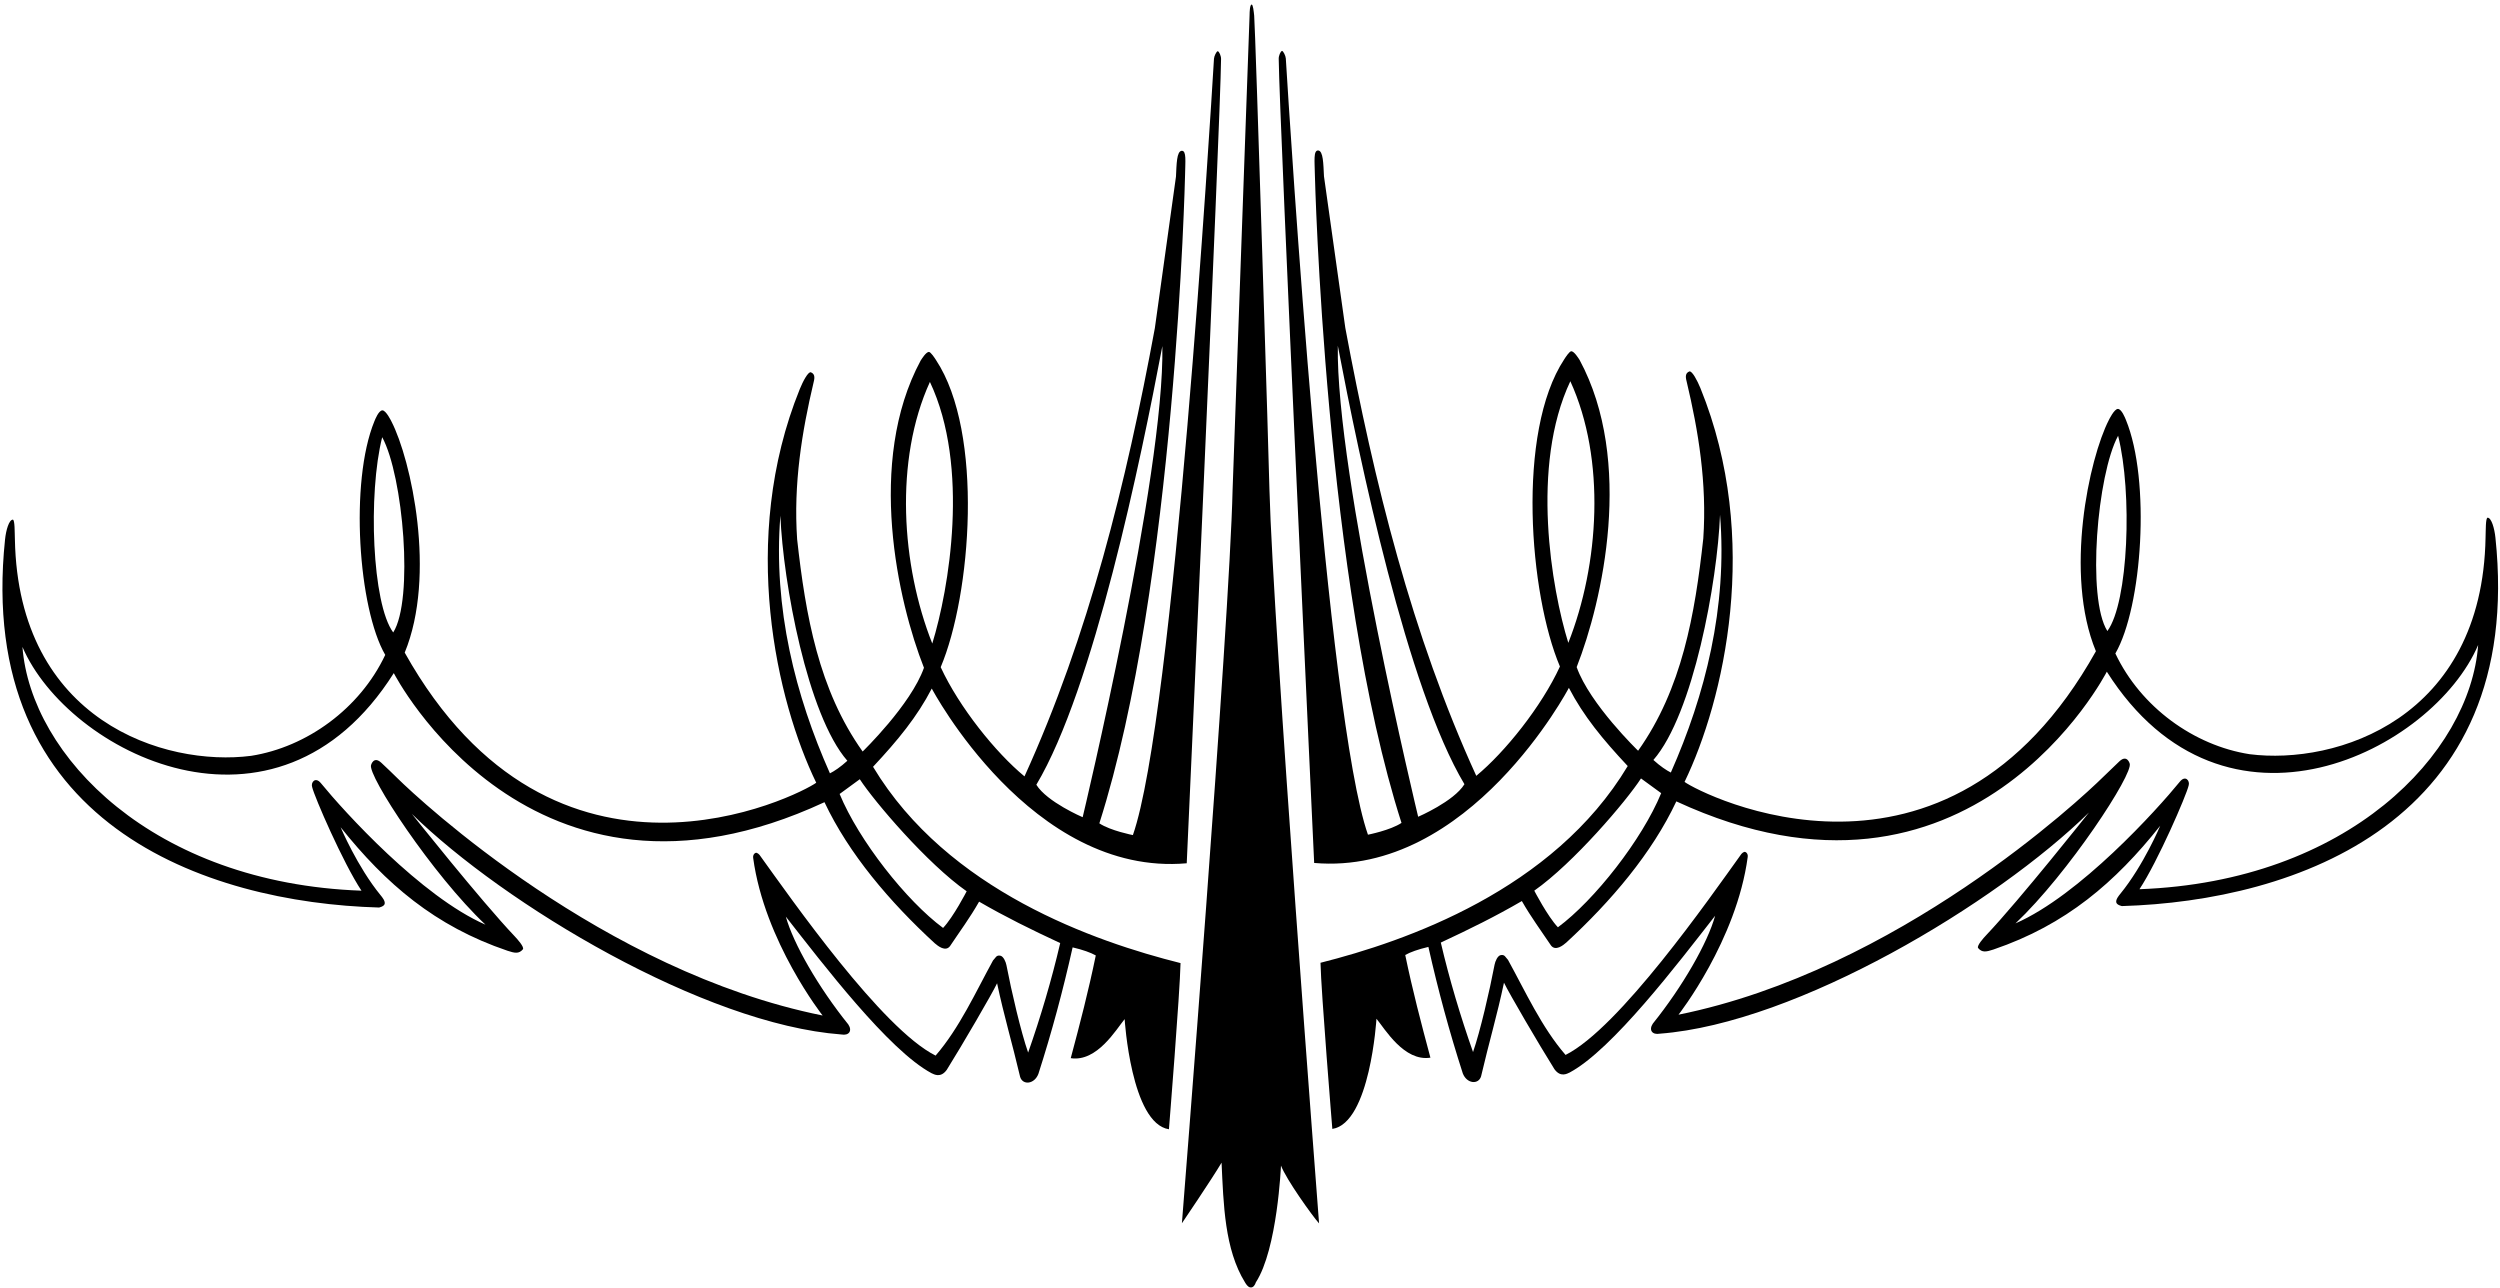 <?xml version="1.0" encoding="UTF-8"?>
<svg xmlns="http://www.w3.org/2000/svg" xmlns:xlink="http://www.w3.org/1999/xlink" width="520pt" height="268pt" viewBox="0 0 520 268" version="1.1">
<g id="surface1">
<path style=" stroke:none;fill-rule:nonzero;fill:rgb(0%,0%,0%);fill-opacity:1;" d="M 260.871 3.273 C 260.77 2.344 260.641 0.988 260.344 0.934 C 259.965 1.023 259.922 2.375 259.91 3.234 C 259.906 3.98 256.406 100.547 256.379 101.902 C 255.75 129.949 245.836 254.438 245.836 254.438 C 245.836 254.438 251.984 245.379 254.086 241.836 C 254.488 250.43 254.699 259.852 258.969 266.75 C 259.145 267.035 259.539 267.727 260.082 267.785 C 260.699 267.879 261.074 267.203 261.211 266.738 C 265.711 259.836 266.445 242.438 266.445 242.438 C 267.527 245.316 273 252.953 274.367 254.469 C 274.367 254.469 264.766 129.816 264.047 101.914 C 264.074 100.551 261.098 5.301 260.871 3.273 "/>
<path style=" stroke:none;fill-rule:nonzero;fill:rgb(0%,0%,0%);fill-opacity:1;" d="M 519.047 111.816 C 518.84 109.852 518.215 107.715 517.43 107.676 C 516.98 107.715 517.055 110.375 516.996 111.77 C 516.34 149.602 485.867 159.156 467.93 156.875 C 456.348 155.074 445.277 147.082 439.996 135.922 C 445.578 126.277 447.379 99.949 442.184 87.32 C 442.008 86.898 441.305 85.102 440.539 85.055 C 439.773 85.012 438.648 87.352 438.648 87.352 C 434.555 95.301 429.301 119.375 435.949 135.457 C 404.852 191.152 353.926 165.215 350.387 162.637 C 358.547 145.777 366.453 112.102 353.688 80.734 C 353.031 79.129 351.977 77.148 351.406 77.254 C 350.629 77.555 350.516 78.199 350.809 79.297 C 353.266 89.617 355.066 100.477 354.285 111.996 C 352.547 127.836 349.848 143.316 340.727 156.156 C 340.727 156.156 330.676 146.449 327.945 138.758 C 333.348 125.016 339.902 95.898 328.547 74.855 C 328.277 74.449 327.453 73.102 326.836 73.055 C 326.438 73.062 325.613 74.34 325.352 74.75 C 315.379 89.898 318.105 123.637 324.465 138.637 C 320.629 146.977 313.051 156.426 307.066 161.375 C 293.688 132.098 285.824 100.355 279.824 68.195 L 275.387 36.664 C 275.25 34.102 275.25 31.398 274.188 31.297 C 273.152 31.25 273.449 33.5 273.496 36.363 C 273.496 36.363 275.551 121.402 291.512 171.164 C 289.199 172.703 284.535 173.617 284.535 173.617 C 276 149.301 268.223 24.789 267.449 12.16 C 267.414 11.602 266.926 10.625 266.672 10.594 C 266.363 10.625 265.949 11.602 265.973 12.238 C 266.102 24.875 273.348 179.496 273.348 179.496 C 305.699 182.301 326.328 143.074 326.328 143.074 C 329.387 148.957 333.379 153.801 338.566 159.336 C 323.102 185.152 292.352 195.801 274.664 200.258 C 274.785 206.258 277.125 234.816 277.125 234.816 C 285 233.602 286.305 211.898 286.305 211.898 C 288.047 213.996 292.051 220.852 297.527 219.996 C 295.605 212.855 293.789 205.898 292.289 198.637 C 293.324 198.051 294.977 197.453 297.105 196.957 C 299.145 206.016 301.441 214.508 304.262 223.266 C 305.102 225.426 307.5 225.652 308.059 223.895 C 309.75 216.652 311.402 211.176 312.828 204.398 C 313.879 206.602 320.102 217.254 323.328 222.398 C 324.602 224.152 325.953 223.328 326.496 223.082 C 335.402 218.301 349.07 200.312 356.746 190.477 C 355.203 196.102 349.953 205.25 343.785 212.918 C 342.902 214.254 343.652 215.301 345.258 215.004 C 373.801 212.828 415.246 187.898 434.508 168.996 C 434.508 168.996 420.152 187.102 413.156 194.488 C 412.531 195.145 411.152 196.703 411.438 197.18 C 412.277 198.203 413.176 197.977 414.648 197.496 C 429.754 192.352 439.969 183.516 449.328 171.758 C 449.328 171.758 445.879 179.977 441.027 185.914 C 440.684 186.336 440.043 187.109 440.191 187.715 C 440.328 188.266 441.363 188.465 441.363 188.465 C 477.305 187.402 525.305 171.051 519.047 111.816 Z M 294.977 169.887 C 294.977 169.887 277.801 98.602 278.266 71.914 C 282.766 95.496 292.652 143.152 304.605 163.117 C 302.402 166.699 294.977 169.887 294.977 169.887 Z M 326.207 133.715 C 322.727 122.496 318.301 96.949 326.629 79.297 C 334.066 95.555 332.629 117.457 326.207 133.715 Z M 440.566 90.637 C 443.555 102.426 442.727 125.301 438.332 131.258 C 434.027 124.477 436.203 98.676 440.566 90.637 Z M 357.766 107.074 C 359.328 126.336 354.676 144.547 347.535 160.688 C 346.652 160.25 345.301 159.352 343.906 158.074 C 352.203 148.551 357.227 120.938 357.766 107.074 Z M 341.328 161.914 L 345.527 164.977 C 341.551 174.652 331.652 187.25 324.047 192.875 C 321.887 190.598 319.129 185.258 319.129 185.258 C 327.301 179.527 338.328 166.551 341.328 161.914 Z M 445.008 184.957 C 448.805 179.227 454.805 165.352 455.238 163.387 C 455.555 162.426 454.578 161.152 453.406 162.594 C 448.664 168.422 432.602 186.203 419.223 192.066 C 430.203 181.703 443.852 160.852 442.969 158.797 C 442.969 158.797 442.43 156.875 440.84 158.355 C 439.738 159.387 438.488 160.59 437.387 161.676 C 432.902 166.102 394.801 201.801 349.129 211.055 C 349.129 211.055 361.203 195.652 363.527 178.234 C 363.586 177.816 363.43 177.383 363.047 177.215 C 362.664 177.051 362.176 177.668 362.176 177.668 C 355.504 186.953 336.828 213.801 325.637 219.426 C 320.664 213.691 317.266 206.195 313.664 199.656 C 313.129 199.117 313.004 198.488 312.137 198.668 C 311.477 198.801 311.004 199.977 310.879 200.625 C 309.824 206.152 307.875 214.551 306.391 218.828 C 303.812 211.508 301.484 203.738 299.688 196.055 C 305.699 193.25 311.086 190.598 316.547 187.418 C 318.453 190.777 320.566 193.598 322.605 196.656 C 323.551 197.902 325.129 196.625 325.785 196.055 C 335.102 187.477 343.637 177.426 348.676 166.688 C 409.953 195.051 438.219 139.711 438.219 139.711 C 462.754 178.402 506.102 156.051 515.457 134.152 C 513.754 156.801 488.402 183.352 445.008 184.957 "/>
<path style=" stroke:none;fill-rule:nonzero;fill:rgb(0%,0%,0%);fill-opacity:1;" d="M 181.594 159.492 C 186.773 153.949 190.758 149.102 193.809 143.215 C 193.809 143.215 214.488 182.414 246.84 179.562 C 246.84 179.562 253.871 24.934 253.98 12.297 C 254.004 11.656 253.59 10.684 253.281 10.652 C 253.027 10.684 252.539 11.66 252.508 12.223 C 251.746 24.852 244.145 149.371 235.641 173.699 C 235.641 173.699 230.977 172.789 228.664 171.254 C 244.555 121.473 246.492 36.434 246.492 36.434 C 246.531 33.566 246.828 31.316 245.797 31.363 C 244.73 31.469 244.734 34.172 244.602 36.734 L 240.207 68.27 C 234.25 100.441 226.434 132.191 213.094 161.488 C 207.102 156.547 199.516 147.109 195.664 138.773 C 202.004 123.766 204.688 90.027 194.691 74.891 C 194.426 74.477 193.602 73.203 193.203 73.195 C 192.59 73.242 191.766 74.594 191.496 75 C 180.168 96.059 186.766 125.164 192.184 138.898 C 189.465 146.598 179.43 156.316 179.43 156.316 C 170.289 143.488 167.566 128.012 165.805 112.176 C 165.012 100.656 166.797 89.793 169.242 79.469 C 169.531 78.375 169.418 77.73 168.637 77.43 C 168.066 77.328 167.016 79.305 166.363 80.914 C 153.641 112.297 161.594 145.961 169.777 162.809 C 166.238 165.395 115.352 191.402 84.18 135.746 C 90.801 119.66 85.52 95.59 81.41 87.648 C 81.41 87.648 80.285 85.309 79.52 85.355 C 78.754 85.402 78.051 87.199 77.875 87.621 C 72.699 100.258 74.535 126.582 80.129 136.219 C 74.863 147.387 63.805 155.398 52.227 157.215 C 34.293 159.52 3.805 150.004 3.098 112.176 C 3.039 110.781 3.109 108.117 2.66 108.082 C 1.871 108.121 1.25 110.262 1.047 112.223 C -5.125 171.469 42.895 187.75 78.836 188.766 C 78.836 188.766 79.871 188.562 80.008 188.016 C 80.156 187.406 79.512 186.637 79.168 186.215 C 74.309 180.281 70.848 172.066 70.848 172.066 C 80.227 183.812 90.453 192.637 105.566 197.758 C 107.035 198.238 107.938 198.461 108.773 197.441 C 109.059 196.961 107.676 195.406 107.051 194.746 C 100.047 187.371 85.664 169.285 85.664 169.285 C 104.953 188.16 146.43 213.031 174.98 215.168 C 176.586 215.465 177.332 214.414 176.445 213.082 C 170.27 205.426 165.008 196.281 163.453 190.66 C 171.145 200.484 184.84 218.453 193.754 223.223 C 194.297 223.465 195.648 224.289 196.922 222.531 C 200.137 217.383 206.348 206.723 207.395 204.52 C 208.828 211.297 210.488 216.77 212.191 224.008 C 212.75 225.766 215.148 225.535 215.984 223.375 C 218.793 214.613 221.078 206.117 223.105 197.055 C 225.234 197.547 226.887 198.145 227.922 198.73 C 226.434 205.992 224.629 212.953 222.715 220.098 C 228.191 220.945 232.188 214.082 233.926 211.98 C 233.926 211.98 235.262 233.684 243.137 234.887 C 243.137 234.887 245.438 206.324 245.551 200.324 C 227.859 195.895 197.094 185.285 181.594 159.492 Z M 241.77 71.988 C 242.273 98.676 225.195 169.98 225.195 169.98 C 225.195 169.98 217.77 166.809 215.559 163.227 C 227.484 143.246 237.305 95.574 241.77 71.988 Z M 193.422 79.438 C 201.77 97.078 197.383 122.633 193.914 133.855 C 187.473 117.605 186.004 95.707 193.422 79.438 Z M 162.32 107.262 C 162.879 121.117 167.941 148.727 176.25 158.242 C 174.855 159.52 173.508 160.422 172.625 160.855 C 165.461 144.727 160.785 126.523 162.32 107.262 Z M 79.496 90.934 C 83.871 98.969 86.082 124.766 81.789 131.551 C 77.383 125.602 76.527 102.73 79.496 90.934 Z M 220.523 196.16 C 218.734 203.844 216.422 211.613 213.852 218.938 C 212.359 214.664 210.398 206.27 209.336 200.742 C 209.211 200.094 208.738 198.922 208.078 198.785 C 207.207 198.609 207.09 199.238 206.547 199.777 C 202.957 206.324 199.57 213.82 194.605 219.566 C 183.406 213.957 164.695 187.133 158.008 177.855 C 158.008 177.855 157.52 177.242 157.137 177.406 C 156.754 177.574 156.598 178.008 156.656 178.43 C 159.008 195.84 171.105 211.227 171.105 211.227 C 125.414 202.035 87.266 166.391 82.773 161.973 C 81.672 160.887 80.418 159.684 79.316 158.656 C 77.727 157.176 77.191 159.098 77.191 159.098 C 76.309 161.156 89.988 181.984 100.98 192.336 C 87.594 186.488 71.508 168.73 66.758 162.91 C 65.586 161.469 64.609 162.746 64.926 163.703 C 65.363 165.672 71.383 179.535 75.188 185.262 C 31.789 183.715 6.402 157.203 4.668 134.555 C 14.051 156.441 57.434 178.73 81.91 140.004 C 81.91 140.004 110.258 195.309 171.492 166.855 C 176.547 177.59 185.098 187.629 194.422 196.195 C 195.086 196.766 196.66 198.039 197.605 196.789 C 199.641 193.727 201.75 190.906 203.652 187.543 C 209.117 190.715 214.504 193.363 220.523 196.16 Z M 196.16 193.012 C 188.547 187.398 178.629 174.812 174.641 165.145 L 178.836 162.078 C 181.844 166.707 192.887 179.668 201.066 185.387 C 201.066 185.387 198.316 190.73 196.16 193.012 "/>
</g>
</svg>
